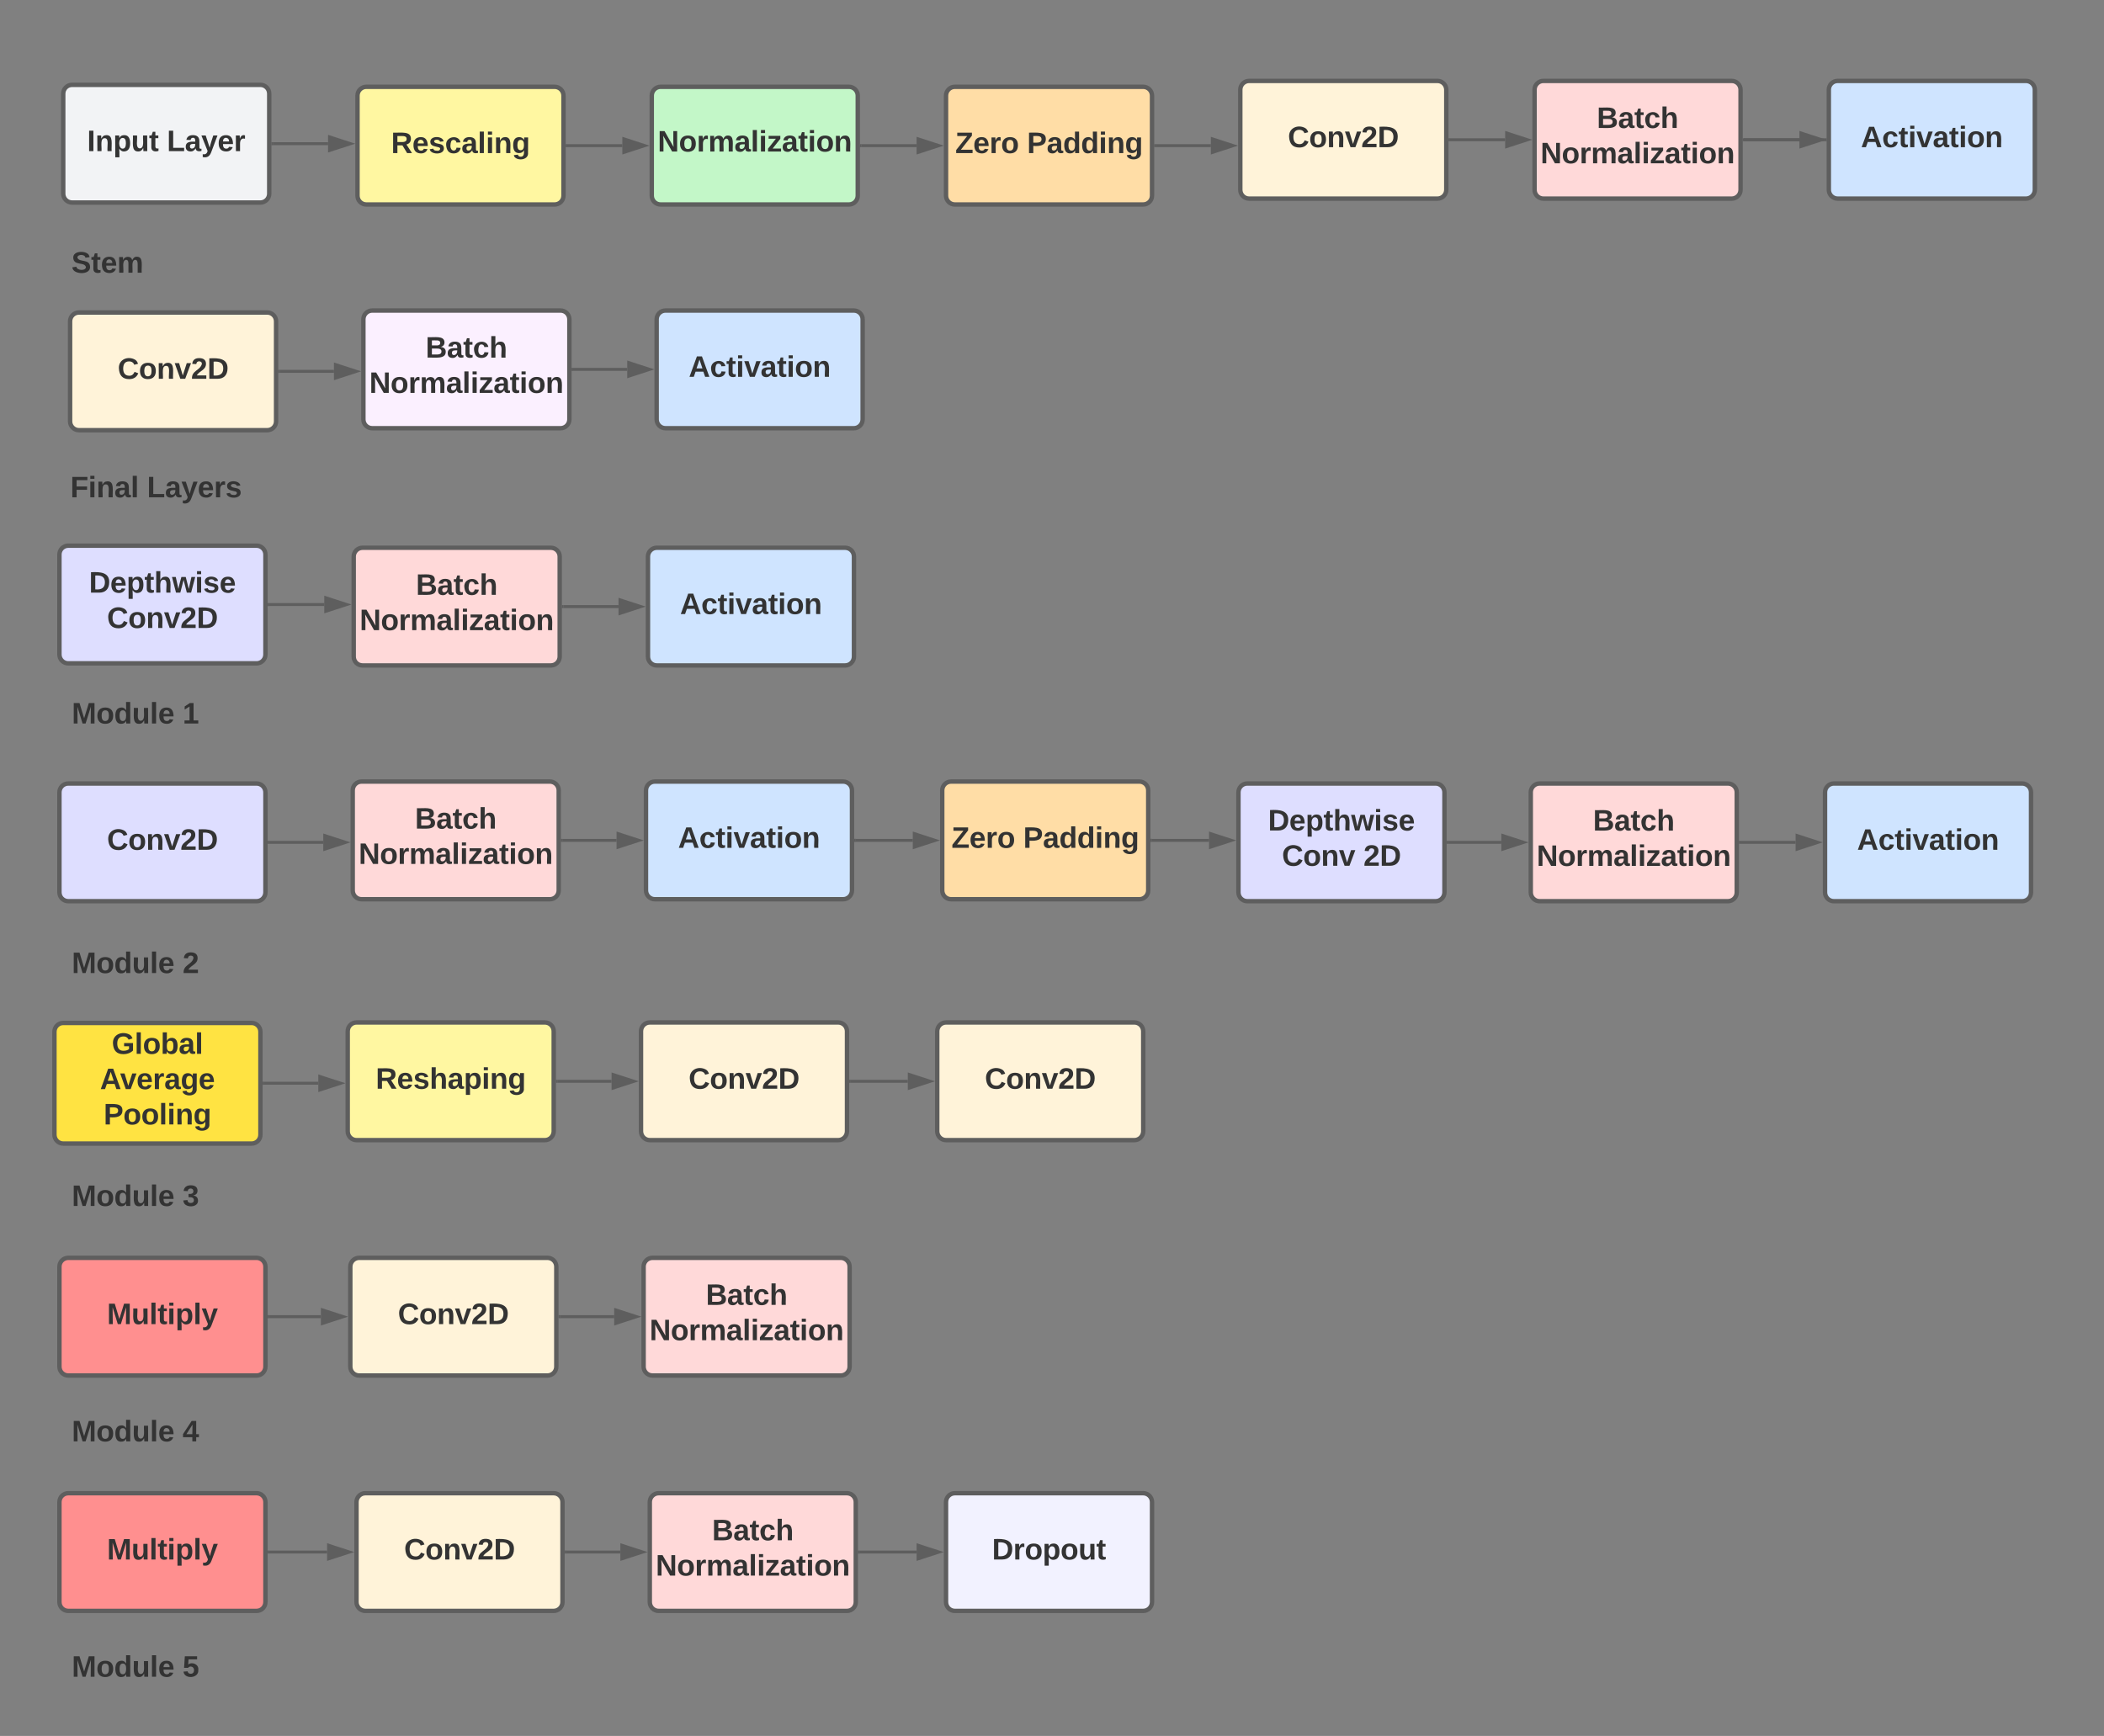 <svg xmlns="http://www.w3.org/2000/svg" xmlns:xlink="http://www.w3.org/1999/xlink" xmlns:lucid="lucid" width="1430" height="1180"><rect width="100%" height="100%" fill="#808080" stroke="none"/><g transform="translate(897 335)" lucid:page-tab-id="0_0"><path d="M-854.02-271.33c0-3.32 2.68-6 6-6h128c3.3 0 6 2.68 6 6v68c0 3.3-2.7 6-6 6h-128c-3.32 0-6-2.7-6-6z" stroke="#5e5e5e" stroke-width="3" fill="#f2f3f5"/><use xlink:href="#a" transform="matrix(1,0,0,1,-849.022,-272.333) translate(11.25 40.062)"/><use xlink:href="#b" transform="matrix(1,0,0,1,-849.022,-272.333) translate(65.472 40.062)"/><path d="M-654.02-270c0-3.3 2.68-6 6-6h128c3.3 0 6 2.7 6 6v68c0 3.3-2.7 6-6 6h-128c-3.32 0-6-2.7-6-6z" stroke="#5e5e5e" stroke-width="3" fill="#fff7a1"/><use xlink:href="#c" transform="matrix(1,0,0,1,-649.022,-271) translate(17.861 40.062)"/><path d="M-454.02-270c0-3.3 2.68-6 6-6h128c3.3 0 6 2.7 6 6v68c0 3.3-2.7 6-6 6h-128c-3.32 0-6-2.7-6-6z" stroke="#5e5e5e" stroke-width="3" fill="#c3f7c8"/><use xlink:href="#d" transform="matrix(1,0,0,1,-449.022,-271) translate(-0.972 39)"/><path d="M-254.02-270c0-3.3 2.68-6 6-6h128c3.3 0 6 2.7 6 6v68c0 3.3-2.7 6-6 6h-128c-3.32 0-6-2.7-6-6z" stroke="#5e5e5e" stroke-width="3" fill="#ffdda6"/><use xlink:href="#e" transform="matrix(1,0,0,1,-249.022,-271) translate(1.278 40.062)"/><use xlink:href="#f" transform="matrix(1,0,0,1,-249.022,-271) translate(50.056 40.062)"/><path d="M-54.02-274c0-3.3 2.68-6 6-6h128c3.3 0 6 2.7 6 6v68c0 3.3-2.7 6-6 6h-128c-3.32 0-6-2.7-6-6z" stroke="#5e5e5e" stroke-width="3" fill="#fff3d9"/><use xlink:href="#g" transform="matrix(1,0,0,1,-49.022,-275) translate(27.333 40.062)"/><path d="M145.98-274c0-3.3 2.68-6 6-6h128c3.3 0 6 2.7 6 6v68c0 3.3-2.7 6-6 6h-128c-3.32 0-6-2.7-6-6z" stroke="#5e5e5e" stroke-width="3" fill="#ffd9d9"/><use xlink:href="#h" transform="matrix(1,0,0,1,150.978,-275) translate(37.306 27)"/><use xlink:href="#i" transform="matrix(1,0,0,1,150.978,-275) translate(-0.972 51)"/><path d="M345.98-274c0-3.3 2.68-6 6-6h128c3.3 0 6 2.7 6 6v68c0 3.3-2.7 6-6 6h-128c-3.32 0-6-2.7-6-6z" stroke="#5e5e5e" stroke-width="3" fill="#cfe4ff"/><use xlink:href="#j" transform="matrix(1,0,0,1,350.978,-275) translate(16.806 40.062)"/><path d="M-711.52-237.33h37.5" stroke="#5e5e5e" stroke-width="2" fill="none"/><path d="M-711.5-236.33h-1.02v-2h1.02z" stroke="#5e5e5e" stroke-width=".05" fill="#5e5e5e"/><path d="M-658.76-237.33l-14.27 4.63v-9.27z" stroke="#5e5e5e" stroke-width="2" fill="#5e5e5e"/><path d="M-511.52-236h37.5" stroke="#5e5e5e" stroke-width="2" fill="none"/><path d="M-511.5-235h-1.02v-2h1.02z" stroke="#5e5e5e" stroke-width=".05" fill="#5e5e5e"/><path d="M-458.76-236l-14.26 4.64v-9.28z" stroke="#5e5e5e" stroke-width="2" fill="#5e5e5e"/><path d="M-311.52-236h37.5" stroke="#5e5e5e" stroke-width="2" fill="none"/><path d="M-311.5-235h-1.02v-2h1.02z" stroke="#5e5e5e" stroke-width=".05" fill="#5e5e5e"/><path d="M-258.76-236l-14.26 4.64v-9.28z" stroke="#5e5e5e" stroke-width="2" fill="#5e5e5e"/><path d="M-111.52-236h37.5" stroke="#5e5e5e" stroke-width="2" fill="none"/><path d="M-111.5-235h-1.02v-2h1.02z" stroke="#5e5e5e" stroke-width=".05" fill="#5e5e5e"/><path d="M-58.76-236l-14.26 4.64v-9.28z" stroke="#5e5e5e" stroke-width="2" fill="#5e5e5e"/><path d="M88.48-240h37.5" stroke="#5e5e5e" stroke-width="2" fill="none"/><path d="M88.5-239h-1.02v-2h1.02z" stroke="#5e5e5e" stroke-width=".05" fill="#5e5e5e"/><path d="M141.24-240l-14.26 4.64v-9.28z" stroke="#5e5e5e" stroke-width="2" fill="#5e5e5e"/><path d="M-854.02-164.63c0-3.3 2.68-6 6-6h48c3.3 0 6 2.7 6 6v9.34c0 3.32-2.7 6-6 6h-48c-3.32 0-6-2.68-6-6z" stroke="#000" stroke-opacity="0" stroke-width="3" fill="#fff" fill-opacity="0"/><use xlink:href="#k" transform="matrix(1,0,0,1,-849.022,-165.625) translate(0.583 16)"/><path d="M-860 366.33c0-3.3 2.7-6 6-6h128c3.3 0 6 2.7 6 6v70c0 3.32-2.7 6-6 6h-128c-3.3 0-6-2.68-6-6z" stroke="#5e5e5e" stroke-width="3" fill="#ffe342"/><use xlink:href="#l" transform="matrix(1,0,0,1,-855,365.333) translate(33.944 16)"/><use xlink:href="#m" transform="matrix(1,0,0,1,-855,365.333) translate(25.972 40)"/><use xlink:href="#n" transform="matrix(1,0,0,1,-855,365.333) translate(28.444 64)"/><path d="M-660.67 366c0-3.3 2.7-6 6-6h128c3.32 0 6 2.7 6 6v68c0 3.3-2.68 6-6 6h-128c-3.3 0-6-2.7-6-6z" stroke="#5e5e5e" stroke-width="3" fill="#fff7a1"/><use xlink:href="#o" transform="matrix(1,0,0,1,-655.667,365) translate(14.028 40.062)"/><path d="M-461.33 366c0-3.3 2.68-6 6-6h128c3.3 0 6 2.7 6 6v68c0 3.3-2.7 6-6 6h-128c-3.32 0-6-2.7-6-6z" stroke="#5e5e5e" stroke-width="3" fill="#fff3d9"/><use xlink:href="#g" transform="matrix(1,0,0,1,-456.333,365) translate(27.333 40.062)"/><path d="M-260 366c0-3.3 2.7-6 6-6h128c3.3 0 6 2.7 6 6v68c0 3.3-2.7 6-6 6h-128c-3.3 0-6-2.7-6-6z" stroke="#5e5e5e" stroke-width="3" fill="#fff3d9"/><use xlink:href="#g" transform="matrix(1,0,0,1,-255,365) translate(27.333 40.062)"/><path d="M-717.5 401.33h36.83" stroke="#5e5e5e" stroke-width="2" fill="none"/><path d="M-717.47 402.33h-1.03v-2h1.03z" stroke="#5e5e5e" stroke-width=".05" fill="#5e5e5e"/><path d="M-665.4 401.33l-14.27 4.64v-9.27z" stroke="#5e5e5e" stroke-width="2" fill="#5e5e5e"/><path d="M-518.17 400h36.83" stroke="#5e5e5e" stroke-width="2" fill="none"/><path d="M-518.14 401h-1.03v-2h1.03z" stroke="#5e5e5e" stroke-width=".05" fill="#5e5e5e"/><path d="M-466.07 400l-14.27 4.64v-9.28z" stroke="#5e5e5e" stroke-width="2" fill="#5e5e5e"/><path d="M-318.83 400H-280" stroke="#5e5e5e" stroke-width="2" fill="none"/><path d="M-318.8 401h-1.03v-2h1.02z" stroke="#5e5e5e" stroke-width=".05" fill="#5e5e5e"/><path d="M-264.74 400l-14.26 4.64v-9.28z" stroke="#5e5e5e" stroke-width="2" fill="#5e5e5e"/><path d="M-860 465.88c0-3.32 2.7-6 6-6h98c3.3 0 6 2.68 6 6v28.24c0 3.32-2.7 6-6 6h-98c-3.3 0-6-2.68-6-6z" stroke="#000" stroke-opacity="0" stroke-width="3" fill="#fff" fill-opacity="0"/><use xlink:href="#p" transform="matrix(1,0,0,1,-855,464.875) translate(6.778 19.875)"/><use xlink:href="#q" transform="matrix(1,0,0,1,-855,464.875) translate(82.111 19.875)"/><path d="M288.48-240h55" stroke="#5e5e5e" stroke-width="2" fill="none"/><path d="M288.5-239h-1.02v-2h1.02zM344.48-239h-1.03v-2h1.03z" stroke="#5e5e5e" stroke-width=".05" fill="#5e5e5e"/><path d="M325.98-240h-36.82" stroke="#5e5e5e" stroke-width="2" fill="none"/><path d="M341.24-240l-14.26 4.64v-9.28z" stroke="#5e5e5e" stroke-width="2" fill="#5e5e5e"/><path d="M289.18-240h-1.02" stroke="#5e5e5e" stroke-width="2" fill="none"/><path d="M-849.36-116.58c0-3.32 2.7-6 6-6h128c3.32 0 6 2.68 6 6v68c0 3.3-2.68 6-6 6h-128c-3.3 0-6-2.7-6-6z" stroke="#5e5e5e" stroke-width="3" fill="#fff3d9"/><use xlink:href="#r" transform="matrix(1,0,0,1,-844.356,-117.583) translate(27.333 40.062)"/><path d="M-650.02-117.92c0-3.3 2.68-6 6-6h128c3.3 0 6 2.7 6 6v68c0 3.32-2.7 6-6 6h-128c-3.32 0-6-2.68-6-6z" stroke="#5e5e5e" stroke-width="3" fill="#fbf0ff"/><use xlink:href="#s" transform="matrix(1,0,0,1,-645.022,-118.917) translate(37.306 27)"/><use xlink:href="#t" transform="matrix(1,0,0,1,-645.022,-118.917) translate(-0.972 51)"/><path d="M-450.7-117.92c0-3.3 2.7-6 6-6h128c3.32 0 6 2.7 6 6v68c0 3.32-2.68 6-6 6h-128c-3.3 0-6-2.68-6-6z" stroke="#5e5e5e" stroke-width="3" fill="#cfe4ff"/><use xlink:href="#u" transform="matrix(1,0,0,1,-445.689,-118.917) translate(16.806 40.062)"/><path d="M-706.86-82.58h36.84" stroke="#5e5e5e" stroke-width="2" fill="none"/><path d="M-706.83-81.58h-1.03v-2h1.03z" stroke="#5e5e5e" stroke-width=".05" fill="#5e5e5e"/><path d="M-654.76-82.58l-14.26 4.63v-9.27z" stroke="#5e5e5e" stroke-width="2" fill="#5e5e5e"/><path d="M-507.52-83.92h36.83" stroke="#5e5e5e" stroke-width="2" fill="none"/><path d="M-507.5-82.92h-1.02v-2h1.02z" stroke="#5e5e5e" stroke-width=".05" fill="#5e5e5e"/><path d="M-455.42-83.92l-14.27 4.64v-9.27z" stroke="#5e5e5e" stroke-width="2" fill="#5e5e5e"/><path d="M-865.94-13.33c0-3.32 2.7-6 6-6h137.33c3.3 0 6 2.68 6 6v20c0 3.3-2.7 6-6 6h-137.34c-3.3 0-6-2.7-6-6z" stroke="#000" stroke-opacity="0" stroke-width="3" fill="#fff" fill-opacity="0"/><use xlink:href="#v" transform="matrix(1,0,0,1,-860.939,-14.333) translate(11.75 17.375)"/><use xlink:href="#w" transform="matrix(1,0,0,1,-860.939,-14.333) translate(63.861 17.375)"/><path d="M-856.6 41.92c0-3.32 2.68-6 6-6h128c3.3 0 6 2.68 6 6v68c0 3.3-2.7 6-6 6h-128c-3.32 0-6-2.7-6-6z" stroke="#5e5e5e" stroke-width="3" fill="#dedeff"/><use xlink:href="#x" transform="matrix(1,0,0,1,-851.606,40.917) translate(15.111 26.938)"/><use xlink:href="#y" transform="matrix(1,0,0,1,-851.606,40.917) translate(27.333 50.938)"/><path d="M-656.6 43.33c0-3.3 2.68-6 6-6h128c3.3 0 6 2.7 6 6v68c0 3.32-2.7 6-6 6h-128c-3.32 0-6-2.68-6-6z" stroke="#5e5e5e" stroke-width="3" fill="#ffd9d9"/><use xlink:href="#s" transform="matrix(1,0,0,1,-651.606,42.334) translate(37.306 27)"/><use xlink:href="#t" transform="matrix(1,0,0,1,-651.606,42.334) translate(-0.972 51)"/><path d="M-456.6 43.33c0-3.3 2.68-6 6-6h128c3.3 0 6 2.7 6 6v68c0 3.32-2.7 6-6 6h-128c-3.32 0-6-2.68-6-6z" stroke="#5e5e5e" stroke-width="3" fill="#cfe4ff"/><use xlink:href="#u" transform="matrix(1,0,0,1,-451.606,42.334) translate(16.806 40.062)"/><path d="M-860 137.92c0-3.32 2.7-6 6-6h98c3.3 0 6 2.68 6 6v28.25c0 3.3-2.7 6-6 6h-98c-3.3 0-6-2.7-6-6z" stroke="#000" stroke-opacity="0" stroke-width="3" fill="#fff" fill-opacity="0"/><use xlink:href="#z" transform="matrix(1,0,0,1,-855,136.917) translate(6.778 19.875)"/><use xlink:href="#A" transform="matrix(1,0,0,1,-855,136.917) translate(82.111 19.875)"/><path d="M-514.1 77.33h37.5" stroke="#5e5e5e" stroke-width="2" fill="none"/><path d="M-514.08 78.33h-1.03v-2h1.02z" stroke="#5e5e5e" stroke-width=".05" fill="#5e5e5e"/><path d="M-461.34 77.33l-14.27 4.64V72.7z" stroke="#5e5e5e" stroke-width="2" fill="#5e5e5e"/><path d="M-714.1 75.92h37.5" stroke="#5e5e5e" stroke-width="2" fill="none"/><path d="M-714.08 76.92h-1.03v-2h1.02z" stroke="#5e5e5e" stroke-width=".05" fill="#5e5e5e"/><path d="M-661.34 75.92l-14.27 4.63v-9.27z" stroke="#5e5e5e" stroke-width="2" fill="#5e5e5e"/><path d="M-658.9 526c0-3.3 2.7-6 6-6h128c3.32 0 6 2.7 6 6v68c0 3.3-2.68 6-6 6h-128c-3.3 0-6-2.7-6-6z" stroke="#5e5e5e" stroke-width="3" fill="#fff3d9"/><use xlink:href="#r" transform="matrix(1,0,0,1,-653.894,525) translate(27.333 40.062)"/><path d="M-459.56 526c0-3.3 2.7-6 6-6h128c3.3 0 6 2.7 6 6v68c0 3.3-2.7 6-6 6h-128c-3.3 0-6-2.7-6-6z" stroke="#5e5e5e" stroke-width="3" fill="#ffd9d9"/><use xlink:href="#s" transform="matrix(1,0,0,1,-454.561,525) translate(37.306 27)"/><use xlink:href="#t" transform="matrix(1,0,0,1,-454.561,525) translate(-0.972 51)"/><path d="M-860 625.88c0-3.32 2.7-6 6-6h98c3.3 0 6 2.68 6 6v28.24c0 3.32-2.7 6-6 6h-98c-3.3 0-6-2.68-6-6z" stroke="#000" stroke-opacity="0" stroke-width="3" fill="#fff" fill-opacity="0"/><use xlink:href="#z" transform="matrix(1,0,0,1,-855,624.875) translate(6.778 19.875)"/><use xlink:href="#B" transform="matrix(1,0,0,1,-855,624.875) translate(82.111 19.875)"/><path d="M-516.4 560h36.84" stroke="#5e5e5e" stroke-width="2" fill="none"/><path d="M-516.37 561h-1.02v-2h1.03z" stroke="#5e5e5e" stroke-width=".05" fill="#5e5e5e"/><path d="M-464.3 560l-14.26 4.64v-9.28z" stroke="#5e5e5e" stroke-width="2" fill="#5e5e5e"/><path d="M-856.6 526c0-3.3 2.68-6 6-6h128c3.3 0 6 2.7 6 6v68c0 3.3-2.7 6-6 6h-128c-3.32 0-6-2.7-6-6z" stroke="#5e5e5e" stroke-width="3" fill="#ff8f8f"/><use xlink:href="#C" transform="matrix(1,0,0,1,-851.606,525) translate(27.333 40.062)"/><path d="M-714.1 560h35.2" stroke="#5e5e5e" stroke-width="2" fill="none"/><path d="M-714.08 561h-1.03v-2h1.02z" stroke="#5e5e5e" stroke-width=".05" fill="#5e5e5e"/><path d="M-663.63 560l-14.27 4.64v-9.28z" stroke="#5e5e5e" stroke-width="2" fill="#5e5e5e"/><path d="M-654.7 686c0-3.3 2.7-6 6-6h128c3.32 0 6 2.7 6 6v68c0 3.3-2.68 6-6 6h-128c-3.3 0-6-2.7-6-6z" stroke="#5e5e5e" stroke-width="3" fill="#fff3d9"/><use xlink:href="#r" transform="matrix(1,0,0,1,-649.689,685) translate(27.333 40.062)"/><path d="M-455.36 686c0-3.3 2.7-6 6-6h128c3.32 0 6 2.7 6 6v68c0 3.3-2.68 6-6 6h-128c-3.3 0-6-2.7-6-6z" stroke="#5e5e5e" stroke-width="3" fill="#ffd9d9"/><use xlink:href="#s" transform="matrix(1,0,0,1,-450.356,685) translate(37.306 27)"/><use xlink:href="#t" transform="matrix(1,0,0,1,-450.356,685) translate(-0.972 51)"/><path d="M-254.02 686c0-3.3 2.68-6 6-6h128c3.3 0 6 2.7 6 6v68c0 3.3-2.7 6-6 6h-128c-3.32 0-6-2.7-6-6z" stroke="#5e5e5e" stroke-width="3" fill="#f2f2ff"/><use xlink:href="#D" transform="matrix(1,0,0,1,-249.022,685) translate(26.278 40.062)"/><path d="M-860 785.88c0-3.32 2.7-6 6-6h98c3.3 0 6 2.68 6 6v28.24c0 3.32-2.7 6-6 6h-98c-3.3 0-6-2.68-6-6z" stroke="#000" stroke-opacity="0" stroke-width="3" fill="#fff" fill-opacity="0"/><use xlink:href="#z" transform="matrix(1,0,0,1,-855,784.875) translate(6.778 19.875)"/><use xlink:href="#E" transform="matrix(1,0,0,1,-855,784.875) translate(82.111 19.875)"/><path d="M-312.86 720h38.84" stroke="#5e5e5e" stroke-width="2" fill="none"/><path d="M-312.83 721h-1.03v-2h1.03z" stroke="#5e5e5e" stroke-width=".05" fill="#5e5e5e"/><path d="M-258.76 720l-14.26 4.64v-9.28z" stroke="#5e5e5e" stroke-width="2" fill="#5e5e5e"/><path d="M-512.2 720h36.84" stroke="#5e5e5e" stroke-width="2" fill="none"/><path d="M-512.16 721h-1.03v-2h1.04z" stroke="#5e5e5e" stroke-width=".05" fill="#5e5e5e"/><path d="M-460.1 720l-14.26 4.64v-9.28z" stroke="#5e5e5e" stroke-width="2" fill="#5e5e5e"/><path d="M-714.1 720h39.4" stroke="#5e5e5e" stroke-width="2" fill="none"/><path d="M-714.08 721h-1.03v-2h1.02z" stroke="#5e5e5e" stroke-width=".05" fill="#5e5e5e"/><path d="M-659.42 720l-14.27 4.64v-9.28z" stroke="#5e5e5e" stroke-width="2" fill="#5e5e5e"/><path d="M-856.6 686c0-3.3 2.68-6 6-6h128c3.3 0 6 2.7 6 6v68c0 3.3-2.7 6-6 6h-128c-3.32 0-6-2.7-6-6z" stroke="#5e5e5e" stroke-width="3" fill="#ff8f8f"/><use xlink:href="#C" transform="matrix(1,0,0,1,-851.606,685) translate(27.333 40.062)"/><path d="M-856.6 203.58c0-3.3 2.68-6 6-6h128c3.3 0 6 2.7 6 6v68c0 3.32-2.7 6-6 6h-128c-3.32 0-6-2.68-6-6z" stroke="#5e5e5e" stroke-width="3" fill="#dedeff"/><use xlink:href="#r" transform="matrix(1,0,0,1,-851.606,202.583) translate(27.333 40.062)"/><path d="M-657.27 202.25c0-3.3 2.68-6 6-6h128c3.3 0 6 2.7 6 6v68c0 3.3-2.7 6-6 6h-128c-3.32 0-6-2.7-6-6z" stroke="#5e5e5e" stroke-width="3" fill="#ffd9d9"/><use xlink:href="#s" transform="matrix(1,0,0,1,-652.272,201.249) translate(37.306 27)"/><use xlink:href="#t" transform="matrix(1,0,0,1,-652.272,201.249) translate(-0.972 51)"/><path d="M-457.94 202.25c0-3.3 2.7-6 6-6h128c3.3 0 6 2.7 6 6v68c0 3.3-2.7 6-6 6h-128c-3.3 0-6-2.7-6-6z" stroke="#5e5e5e" stroke-width="3" fill="#cfe4ff"/><use xlink:href="#u" transform="matrix(1,0,0,1,-452.939,201.249) translate(16.806 40.062)"/><path d="M-256.6 202.25c0-3.3 2.68-6 6-6h128c3.3 0 6 2.7 6 6v68c0 3.3-2.7 6-6 6h-128c-3.32 0-6-2.7-6-6z" stroke="#5e5e5e" stroke-width="3" fill="#ffdda6"/><use xlink:href="#F" transform="matrix(1,0,0,1,-251.606,201.249) translate(1.278 40.062)"/><use xlink:href="#G" transform="matrix(1,0,0,1,-251.606,201.249) translate(50.056 40.062)"/><path d="M-714.1 237.58h36.82" stroke="#5e5e5e" stroke-width="2" fill="none"/><path d="M-714.08 238.58h-1.03v-2h1.02z" stroke="#5e5e5e" stroke-width=".05" fill="#5e5e5e"/><path d="M-662 237.58l-14.28 4.64v-9.27z" stroke="#5e5e5e" stroke-width="2" fill="#5e5e5e"/><path d="M-514.77 236.25h36.83" stroke="#5e5e5e" stroke-width="2" fill="none"/><path d="M-514.75 237.25h-1.02v-2h1.02z" stroke="#5e5e5e" stroke-width=".05" fill="#5e5e5e"/><path d="M-462.67 236.25l-14.27 4.63v-9.27z" stroke="#5e5e5e" stroke-width="2" fill="#5e5e5e"/><path d="M-315.44 236.25h38.83" stroke="#5e5e5e" stroke-width="2" fill="none"/><path d="M-315.4 237.25h-1.04v-2h1.03z" stroke="#5e5e5e" stroke-width=".05" fill="#5e5e5e"/><path d="M-261.34 236.25l-14.27 4.63v-9.27z" stroke="#5e5e5e" stroke-width="2" fill="#5e5e5e"/><path d="M-55.27 203.58c0-3.3 2.68-6 6-6h128c3.3 0 6 2.7 6 6v68c0 3.32-2.7 6-6 6h-128c-3.32 0-6-2.68-6-6z" stroke="#5e5e5e" stroke-width="3" fill="#dedeff"/><g><use xlink:href="#x" transform="matrix(1,0,0,1,-50.272,202.583) translate(15.111 26.938)"/><use xlink:href="#H" transform="matrix(1,0,0,1,-50.272,202.583) translate(24.556 50.938)"/><use xlink:href="#I" transform="matrix(1,0,0,1,-50.272,202.583) translate(79.944 50.938)"/></g><path d="M143.4 203.58c0-3.3 2.68-6 6-6h128c3.3 0 6 2.7 6 6v68c0 3.32-2.7 6-6 6h-128c-3.32 0-6-2.68-6-6z" stroke="#5e5e5e" stroke-width="3" fill="#ffd9d9"/><g><use xlink:href="#s" transform="matrix(1,0,0,1,148.394,202.583) translate(37.306 27)"/><use xlink:href="#t" transform="matrix(1,0,0,1,148.394,202.583) translate(-0.972 51)"/></g><path d="M343.4 203.58c0-3.3 2.68-6 6-6h128c3.3 0 6 2.7 6 6v68c0 3.32-2.7 6-6 6h-128c-3.32 0-6-2.68-6-6z" stroke="#5e5e5e" stroke-width="3" fill="#cfe4ff"/><g><use xlink:href="#u" transform="matrix(1,0,0,1,348.394,202.583) translate(16.806 40.062)"/></g><path d="M285.9 237.58h37.5" stroke="#5e5e5e" stroke-width="2" fill="none"/><path d="M285.92 238.58h-1.03v-2h1.02z" stroke="#5e5e5e" stroke-width=".05" fill="#5e5e5e"/><path d="M338.66 237.58l-14.27 4.64v-9.27z" stroke="#5e5e5e" stroke-width="2" fill="#5e5e5e"/><path d="M87.23 237.58h36.16" stroke="#5e5e5e" stroke-width="2" fill="none"/><path d="M87.25 238.58h-1.02v-2h1.02z" stroke="#5e5e5e" stroke-width=".05" fill="#5e5e5e"/><path d="M138.66 237.58l-14.27 4.64v-9.27z" stroke="#5e5e5e" stroke-width="2" fill="#5e5e5e"/><path d="M-114.1 236.25h38.82" stroke="#5e5e5e" stroke-width="2" fill="none"/><path d="M-114.08 237.25h-1.03v-2h1.02z" stroke="#5e5e5e" stroke-width=".05" fill="#5e5e5e"/><path d="M-60 236.25l-14.28 4.63v-9.27z" stroke="#5e5e5e" stroke-width="2" fill="#5e5e5e"/><path d="M-860 307.54c0-3.3 2.7-6 6-6h98c3.3 0 6 2.7 6 6v28.25c0 3.3-2.7 6-6 6h-98c-3.3 0-6-2.7-6-6z" stroke="#000" stroke-opacity="0" stroke-width="3" fill="#fff" fill-opacity="0"/><g><use xlink:href="#z" transform="matrix(1,0,0,1,-855,306.541) translate(6.778 19.875)"/><use xlink:href="#J" transform="matrix(1,0,0,1,-855,306.541) translate(82.111 19.875)"/></g><defs><path fill="#333" d="M24 0v-248h52V0H24" id="K"/><path fill="#333" d="M135-194c87-1 58 113 63 194h-50c-7-57 23-157-34-157-59 0-34 97-39 157H25l-1-190h47c2 12-1 28 3 38 12-26 28-41 61-42" id="L"/><path fill="#333" d="M135-194c53 0 70 44 70 98 0 56-19 98-73 100-31 1-45-17-59-34 3 33 2 69 2 105H25l-1-265h48c2 10 0 23 3 31 11-24 29-35 60-35zM114-30c33 0 39-31 40-66 0-38-9-64-40-64-56 0-55 130 0 130" id="M"/><path fill="#333" d="M85 4C-2 5 27-109 22-190h50c7 57-23 150 33 157 60-5 35-97 40-157h50l1 190h-47c-2-12 1-28-3-38-12 25-28 42-61 42" id="N"/><path fill="#333" d="M115-3C79 11 28 4 28-45v-112H4v-33h27l15-45h31v45h36v33H77v99c-1 23 16 31 38 25v30" id="O"/><g id="a"><use transform="matrix(0.056,0,0,0.056,0,0)" xlink:href="#K"/><use transform="matrix(0.056,0,0,0.056,5.556,0)" xlink:href="#L"/><use transform="matrix(0.056,0,0,0.056,17.722,0)" xlink:href="#M"/><use transform="matrix(0.056,0,0,0.056,29.889,0)" xlink:href="#N"/><use transform="matrix(0.056,0,0,0.056,42.056,0)" xlink:href="#O"/></g><path fill="#333" d="M24 0v-248h52v208h133V0H24" id="P"/><path fill="#333" d="M133-34C117-15 103 5 69 4 32 3 11-16 11-54c-1-60 55-63 116-61 1-26-3-47-28-47-18 1-26 9-28 27l-52-2c7-38 36-58 82-57s74 22 75 68l1 82c-1 14 12 18 25 15v27c-30 8-71 5-69-32zm-48 3c29 0 43-24 42-57-32 0-66-3-65 30 0 17 8 27 23 27" id="Q"/><path fill="#333" d="M123 10C108 53 80 86 19 72V37c35 8 53-11 59-39L3-190h52l48 148c12-52 28-100 44-148h51" id="R"/><path fill="#333" d="M185-48c-13 30-37 53-82 52C43 2 14-33 14-96s30-98 90-98c62 0 83 45 84 108H66c0 31 8 55 39 56 18 0 30-7 34-22zm-45-69c5-46-57-63-70-21-2 6-4 13-4 21h74" id="S"/><path fill="#333" d="M135-150c-39-12-60 13-60 57V0H25l-1-190h47c2 13-1 29 3 40 6-28 27-53 61-41v41" id="T"/><g id="b"><use transform="matrix(0.056,0,0,0.056,0,0)" xlink:href="#P"/><use transform="matrix(0.056,0,0,0.056,12.167,0)" xlink:href="#Q"/><use transform="matrix(0.056,0,0,0.056,23.278,0)" xlink:href="#R"/><use transform="matrix(0.056,0,0,0.056,34.389,0)" xlink:href="#S"/><use transform="matrix(0.056,0,0,0.056,45.5,0)" xlink:href="#T"/></g><path fill="#333" d="M240-174c0 40-23 61-54 70L253 0h-59l-57-94H76V0H24v-248c93 4 217-23 216 74zM76-134c48-2 112 12 112-38 0-48-66-32-112-35v73" id="U"/><path fill="#333" d="M137-138c1-29-70-34-71-4 15 46 118 7 119 86 1 83-164 76-172 9l43-7c4 19 20 25 44 25 33 8 57-30 24-41C81-84 22-81 20-136c-2-80 154-74 161-7" id="V"/><path fill="#333" d="M190-63c-7 42-38 67-86 67-59 0-84-38-90-98-12-110 154-137 174-36l-49 2c-2-19-15-32-35-32-30 0-35 28-38 64-6 74 65 87 74 30" id="W"/><path fill="#333" d="M25 0v-261h50V0H25" id="X"/><path fill="#333" d="M25-224v-37h50v37H25zM25 0v-190h50V0H25" id="Y"/><path fill="#333" d="M195-6C206 82 75 100 31 46c-4-6-6-13-8-21l49-6c3 16 16 24 34 25 40 0 42-37 40-79-11 22-30 35-61 35-53 0-70-43-70-97 0-56 18-96 73-97 30 0 46 14 59 34l2-30h47zm-90-29c32 0 41-27 41-63 0-35-9-62-40-62-32 0-39 29-40 63 0 36 9 62 39 62" id="Z"/><g id="c"><use transform="matrix(0.056,0,0,0.056,0,0)" xlink:href="#U"/><use transform="matrix(0.056,0,0,0.056,14.389,0)" xlink:href="#S"/><use transform="matrix(0.056,0,0,0.056,25.5,0)" xlink:href="#V"/><use transform="matrix(0.056,0,0,0.056,36.611,0)" xlink:href="#W"/><use transform="matrix(0.056,0,0,0.056,47.722,0)" xlink:href="#Q"/><use transform="matrix(0.056,0,0,0.056,58.833,0)" xlink:href="#X"/><use transform="matrix(0.056,0,0,0.056,64.389,0)" xlink:href="#Y"/><use transform="matrix(0.056,0,0,0.056,69.944,0)" xlink:href="#L"/><use transform="matrix(0.056,0,0,0.056,82.111,0)" xlink:href="#Z"/></g><path fill="#333" d="M175 0L67-191c6 58 2 128 3 191H24v-248h59L193-55c-6-58-2-129-3-193h46V0h-61" id="aa"/><path fill="#333" d="M110-194c64 0 96 36 96 99 0 64-35 99-97 99-61 0-95-36-95-99 0-62 34-99 96-99zm-1 164c35 0 45-28 45-65 0-40-10-65-43-65-34 0-45 26-45 65 0 36 10 65 43 65" id="ab"/><path fill="#333" d="M220-157c-53 9-28 100-34 157h-49v-107c1-27-5-49-29-50C55-147 81-57 75 0H25l-1-190h47c2 12-1 28 3 38 10-53 101-56 108 0 13-22 24-43 59-42 82 1 51 116 57 194h-49v-107c-1-25-5-48-29-50" id="ac"/><path fill="#333" d="M12 0v-35l95-120H19v-35h142v35L67-36h103V0H12" id="ad"/><g id="d"><use transform="matrix(0.056,0,0,0.056,0,0)" xlink:href="#aa"/><use transform="matrix(0.056,0,0,0.056,14.389,0)" xlink:href="#ab"/><use transform="matrix(0.056,0,0,0.056,26.556,0)" xlink:href="#T"/><use transform="matrix(0.056,0,0,0.056,34.333,0)" xlink:href="#ac"/><use transform="matrix(0.056,0,0,0.056,52.111,0)" xlink:href="#Q"/><use transform="matrix(0.056,0,0,0.056,63.222,0)" xlink:href="#X"/><use transform="matrix(0.056,0,0,0.056,68.778,0)" xlink:href="#Y"/><use transform="matrix(0.056,0,0,0.056,74.333,0)" xlink:href="#ad"/><use transform="matrix(0.056,0,0,0.056,84.333,0)" xlink:href="#Q"/><use transform="matrix(0.056,0,0,0.056,95.444,0)" xlink:href="#O"/><use transform="matrix(0.056,0,0,0.056,102.056,0)" xlink:href="#Y"/><use transform="matrix(0.056,0,0,0.056,107.611,0)" xlink:href="#ab"/><use transform="matrix(0.056,0,0,0.056,119.778,0)" xlink:href="#L"/></g><path fill="#333" d="M210 0H11v-37l134-170H24v-41h178v36L68-41h142V0" id="ae"/><g id="e"><use transform="matrix(0.056,0,0,0.056,0,0)" xlink:href="#ae"/><use transform="matrix(0.056,0,0,0.056,12.167,0)" xlink:href="#S"/><use transform="matrix(0.056,0,0,0.056,23.278,0)" xlink:href="#T"/><use transform="matrix(0.056,0,0,0.056,31.056,0)" xlink:href="#ab"/></g><path fill="#333" d="M24-248c93 1 206-16 204 79-1 75-69 88-152 82V0H24v-248zm52 121c47 0 100 7 100-41 0-47-54-39-100-39v80" id="af"/><path fill="#333" d="M88-194c31-1 46 15 58 34l-1-101h50l1 261h-48c-2-10 0-23-3-31C134-8 116 4 84 4 32 4 16-41 15-95c0-56 19-97 73-99zm17 164c33 0 40-30 41-66 1-37-9-64-41-64s-38 30-39 65c0 43 13 65 39 65" id="ag"/><g id="f"><use transform="matrix(0.056,0,0,0.056,0,0)" xlink:href="#af"/><use transform="matrix(0.056,0,0,0.056,13.333,0)" xlink:href="#Q"/><use transform="matrix(0.056,0,0,0.056,24.444,0)" xlink:href="#ag"/><use transform="matrix(0.056,0,0,0.056,36.611,0)" xlink:href="#ag"/><use transform="matrix(0.056,0,0,0.056,48.778,0)" xlink:href="#Y"/><use transform="matrix(0.056,0,0,0.056,54.333,0)" xlink:href="#L"/><use transform="matrix(0.056,0,0,0.056,66.5,0)" xlink:href="#Z"/></g><path fill="#333" d="M67-125c0 53 21 87 73 88 37 1 54-22 65-47l45 17C233-25 199 4 140 4 58 4 20-42 15-125 8-235 124-281 211-232c18 10 29 29 36 50l-46 12c-8-25-30-41-62-41-52 0-71 34-72 86" id="ah"/><path fill="#333" d="M128 0H69L1-190h53L99-40l48-150h52" id="ai"/><path fill="#333" d="M182-182c0 78-84 86-111 141h115V0H12c-6-101 99-100 120-180 1-22-12-31-33-32-23 0-32 14-35 34l-49-3c5-45 32-70 84-70 51 0 83 22 83 69" id="aj"/><path fill="#333" d="M24-248c120-7 223 5 221 122C244-46 201 0 124 0H24v-248zM76-40c74 7 117-18 117-86 0-67-45-88-117-82v168" id="ak"/><g id="g"><use transform="matrix(0.056,0,0,0.056,0,0)" xlink:href="#ah"/><use transform="matrix(0.056,0,0,0.056,14.389,0)" xlink:href="#ab"/><use transform="matrix(0.056,0,0,0.056,26.556,0)" xlink:href="#L"/><use transform="matrix(0.056,0,0,0.056,38.722,0)" xlink:href="#ai"/><use transform="matrix(0.056,0,0,0.056,49.833,0)" xlink:href="#aj"/><use transform="matrix(0.056,0,0,0.056,60.944,0)" xlink:href="#ak"/></g><path fill="#333" d="M182-130c37 4 62 22 62 59C244 23 116-4 24 0v-248c84 5 203-23 205 63 0 31-19 50-47 55zM76-148c40-3 101 13 101-30 0-44-60-28-101-31v61zm0 110c48-3 116 14 116-37 0-48-69-32-116-35v72" id="al"/><path fill="#333" d="M114-157C55-157 80-60 75 0H25v-261h50l-1 109c12-26 28-41 61-42 86-1 58 113 63 194h-50c-7-57 23-157-34-157" id="am"/><g id="h"><use transform="matrix(0.056,0,0,0.056,0,0)" xlink:href="#al"/><use transform="matrix(0.056,0,0,0.056,14.389,0)" xlink:href="#Q"/><use transform="matrix(0.056,0,0,0.056,25.5,0)" xlink:href="#O"/><use transform="matrix(0.056,0,0,0.056,32.111,0)" xlink:href="#W"/><use transform="matrix(0.056,0,0,0.056,43.222,0)" xlink:href="#am"/></g><g id="i"><use transform="matrix(0.056,0,0,0.056,0,0)" xlink:href="#aa"/><use transform="matrix(0.056,0,0,0.056,14.389,0)" xlink:href="#ab"/><use transform="matrix(0.056,0,0,0.056,26.556,0)" xlink:href="#T"/><use transform="matrix(0.056,0,0,0.056,34.333,0)" xlink:href="#ac"/><use transform="matrix(0.056,0,0,0.056,52.111,0)" xlink:href="#Q"/><use transform="matrix(0.056,0,0,0.056,63.222,0)" xlink:href="#X"/><use transform="matrix(0.056,0,0,0.056,68.778,0)" xlink:href="#Y"/><use transform="matrix(0.056,0,0,0.056,74.333,0)" xlink:href="#ad"/><use transform="matrix(0.056,0,0,0.056,84.333,0)" xlink:href="#Q"/><use transform="matrix(0.056,0,0,0.056,95.444,0)" xlink:href="#O"/><use transform="matrix(0.056,0,0,0.056,102.056,0)" xlink:href="#Y"/><use transform="matrix(0.056,0,0,0.056,107.611,0)" xlink:href="#ab"/><use transform="matrix(0.056,0,0,0.056,119.778,0)" xlink:href="#L"/></g><path fill="#333" d="M199 0l-22-63H83L61 0H9l90-248h61L250 0h-51zm-33-102l-36-108c-10 38-24 72-36 108h72" id="an"/><g id="j"><use transform="matrix(0.056,0,0,0.056,0,0)" xlink:href="#an"/><use transform="matrix(0.056,0,0,0.056,14.389,0)" xlink:href="#W"/><use transform="matrix(0.056,0,0,0.056,25.5,0)" xlink:href="#O"/><use transform="matrix(0.056,0,0,0.056,32.111,0)" xlink:href="#Y"/><use transform="matrix(0.056,0,0,0.056,37.667,0)" xlink:href="#ai"/><use transform="matrix(0.056,0,0,0.056,48.778,0)" xlink:href="#Q"/><use transform="matrix(0.056,0,0,0.056,59.889,0)" xlink:href="#O"/><use transform="matrix(0.056,0,0,0.056,66.5,0)" xlink:href="#Y"/><use transform="matrix(0.056,0,0,0.056,72.056,0)" xlink:href="#ab"/><use transform="matrix(0.056,0,0,0.056,84.222,0)" xlink:href="#L"/></g><path fill="#333" d="M169-182c-1-43-94-46-97-3 18 66 151 10 154 114 3 95-165 93-204 36-6-8-10-19-12-30l50-8c3 46 112 56 116 5-17-69-150-10-154-114-4-87 153-88 188-35 5 8 8 18 10 28" id="ao"/><g id="k"><use transform="matrix(0.056,0,0,0.056,0,0)" xlink:href="#ao"/><use transform="matrix(0.056,0,0,0.056,13.333,0)" xlink:href="#O"/><use transform="matrix(0.056,0,0,0.056,19.944,0)" xlink:href="#S"/><use transform="matrix(0.056,0,0,0.056,31.056,0)" xlink:href="#ac"/></g><path fill="#333" d="M67-125c0 54 23 88 75 88 28 0 53-7 68-21v-34h-60v-39h108v91C232-14 192 4 140 4 58 4 20-42 15-125 8-236 126-280 215-234c19 10 29 26 37 47l-47 15c-11-23-29-39-63-39-53 1-75 33-75 86" id="ap"/><path fill="#333" d="M135-194c52 0 70 43 70 98 0 56-19 99-73 100-30 1-46-15-58-35L72 0H24l1-261h50v104c11-23 29-37 60-37zM114-30c31 0 40-27 40-66 0-37-7-63-39-63s-41 28-41 65c0 36 8 64 40 64" id="aq"/><g id="l"><use transform="matrix(0.056,0,0,0.056,0,0)" xlink:href="#ap"/><use transform="matrix(0.056,0,0,0.056,15.556,0)" xlink:href="#X"/><use transform="matrix(0.056,0,0,0.056,21.111,0)" xlink:href="#ab"/><use transform="matrix(0.056,0,0,0.056,33.278,0)" xlink:href="#aq"/><use transform="matrix(0.056,0,0,0.056,45.444,0)" xlink:href="#Q"/><use transform="matrix(0.056,0,0,0.056,56.556,0)" xlink:href="#X"/></g><g id="m"><use transform="matrix(0.056,0,0,0.056,0,0)" xlink:href="#an"/><use transform="matrix(0.056,0,0,0.056,13.667,0)" xlink:href="#ai"/><use transform="matrix(0.056,0,0,0.056,24.778,0)" xlink:href="#S"/><use transform="matrix(0.056,0,0,0.056,35.889,0)" xlink:href="#T"/><use transform="matrix(0.056,0,0,0.056,43.667,0)" xlink:href="#Q"/><use transform="matrix(0.056,0,0,0.056,54.778,0)" xlink:href="#Z"/><use transform="matrix(0.056,0,0,0.056,66.944,0)" xlink:href="#S"/></g><g id="n"><use transform="matrix(0.056,0,0,0.056,0,0)" xlink:href="#af"/><use transform="matrix(0.056,0,0,0.056,13.333,0)" xlink:href="#ab"/><use transform="matrix(0.056,0,0,0.056,25.5,0)" xlink:href="#ab"/><use transform="matrix(0.056,0,0,0.056,37.667,0)" xlink:href="#X"/><use transform="matrix(0.056,0,0,0.056,43.222,0)" xlink:href="#Y"/><use transform="matrix(0.056,0,0,0.056,48.778,0)" xlink:href="#L"/><use transform="matrix(0.056,0,0,0.056,60.944,0)" xlink:href="#Z"/></g><g id="o"><use transform="matrix(0.056,0,0,0.056,0,0)" xlink:href="#U"/><use transform="matrix(0.056,0,0,0.056,14.389,0)" xlink:href="#S"/><use transform="matrix(0.056,0,0,0.056,25.5,0)" xlink:href="#V"/><use transform="matrix(0.056,0,0,0.056,36.611,0)" xlink:href="#am"/><use transform="matrix(0.056,0,0,0.056,48.778,0)" xlink:href="#Q"/><use transform="matrix(0.056,0,0,0.056,59.889,0)" xlink:href="#M"/><use transform="matrix(0.056,0,0,0.056,72.056,0)" xlink:href="#Y"/><use transform="matrix(0.056,0,0,0.056,77.611,0)" xlink:href="#L"/><use transform="matrix(0.056,0,0,0.056,89.778,0)" xlink:href="#Z"/></g><path fill="#333" d="M230 0l2-204L168 0h-37L68-204 70 0H24v-248h70l56 185 57-185h69V0h-46" id="ar"/><g id="p"><use transform="matrix(0.056,0,0,0.056,0,0)" xlink:href="#ar"/><use transform="matrix(0.056,0,0,0.056,16.611,0)" xlink:href="#ab"/><use transform="matrix(0.056,0,0,0.056,28.778,0)" xlink:href="#ag"/><use transform="matrix(0.056,0,0,0.056,40.944,0)" xlink:href="#N"/><use transform="matrix(0.056,0,0,0.056,53.111,0)" xlink:href="#X"/><use transform="matrix(0.056,0,0,0.056,58.667,0)" xlink:href="#S"/></g><path fill="#333" d="M128-127c34 4 56 21 59 58 7 91-148 94-172 28-4-9-6-17-7-26l51-5c1 24 16 35 40 36 23 0 39-12 38-36-1-31-31-36-65-34v-40c32 2 59-3 59-33 0-20-13-33-34-33s-33 13-35 32l-50-3c6-44 37-68 86-68 50 0 83 20 83 66 0 35-22 52-53 58" id="as"/><use transform="matrix(0.056,0,0,0.056,0,0)" xlink:href="#as" id="q"/><g id="r"><use transform="matrix(0.056,0,0,0.056,0,0)" xlink:href="#ah"/><use transform="matrix(0.056,0,0,0.056,14.389,0)" xlink:href="#ab"/><use transform="matrix(0.056,0,0,0.056,26.556,0)" xlink:href="#L"/><use transform="matrix(0.056,0,0,0.056,38.722,0)" xlink:href="#ai"/><use transform="matrix(0.056,0,0,0.056,49.833,0)" xlink:href="#aj"/><use transform="matrix(0.056,0,0,0.056,60.944,0)" xlink:href="#ak"/></g><g id="s"><use transform="matrix(0.056,0,0,0.056,0,0)" xlink:href="#al"/><use transform="matrix(0.056,0,0,0.056,14.389,0)" xlink:href="#Q"/><use transform="matrix(0.056,0,0,0.056,25.5,0)" xlink:href="#O"/><use transform="matrix(0.056,0,0,0.056,32.111,0)" xlink:href="#W"/><use transform="matrix(0.056,0,0,0.056,43.222,0)" xlink:href="#am"/></g><g id="t"><use transform="matrix(0.056,0,0,0.056,0,0)" xlink:href="#aa"/><use transform="matrix(0.056,0,0,0.056,14.389,0)" xlink:href="#ab"/><use transform="matrix(0.056,0,0,0.056,26.556,0)" xlink:href="#T"/><use transform="matrix(0.056,0,0,0.056,34.333,0)" xlink:href="#ac"/><use transform="matrix(0.056,0,0,0.056,52.111,0)" xlink:href="#Q"/><use transform="matrix(0.056,0,0,0.056,63.222,0)" xlink:href="#X"/><use transform="matrix(0.056,0,0,0.056,68.778,0)" xlink:href="#Y"/><use transform="matrix(0.056,0,0,0.056,74.333,0)" xlink:href="#ad"/><use transform="matrix(0.056,0,0,0.056,84.333,0)" xlink:href="#Q"/><use transform="matrix(0.056,0,0,0.056,95.444,0)" xlink:href="#O"/><use transform="matrix(0.056,0,0,0.056,102.056,0)" xlink:href="#Y"/><use transform="matrix(0.056,0,0,0.056,107.611,0)" xlink:href="#ab"/><use transform="matrix(0.056,0,0,0.056,119.778,0)" xlink:href="#L"/></g><g id="u"><use transform="matrix(0.056,0,0,0.056,0,0)" xlink:href="#an"/><use transform="matrix(0.056,0,0,0.056,14.389,0)" xlink:href="#W"/><use transform="matrix(0.056,0,0,0.056,25.5,0)" xlink:href="#O"/><use transform="matrix(0.056,0,0,0.056,32.111,0)" xlink:href="#Y"/><use transform="matrix(0.056,0,0,0.056,37.667,0)" xlink:href="#ai"/><use transform="matrix(0.056,0,0,0.056,48.778,0)" xlink:href="#Q"/><use transform="matrix(0.056,0,0,0.056,59.889,0)" xlink:href="#O"/><use transform="matrix(0.056,0,0,0.056,66.5,0)" xlink:href="#Y"/><use transform="matrix(0.056,0,0,0.056,72.056,0)" xlink:href="#ab"/><use transform="matrix(0.056,0,0,0.056,84.222,0)" xlink:href="#L"/></g><path fill="#333" d="M76-208v77h127v40H76V0H24v-248h183v40H76" id="at"/><g id="v"><use transform="matrix(0.056,0,0,0.056,0,0)" xlink:href="#at"/><use transform="matrix(0.056,0,0,0.056,12.167,0)" xlink:href="#Y"/><use transform="matrix(0.056,0,0,0.056,17.722,0)" xlink:href="#L"/><use transform="matrix(0.056,0,0,0.056,29.889,0)" xlink:href="#Q"/><use transform="matrix(0.056,0,0,0.056,41,0)" xlink:href="#X"/></g><g id="w"><use transform="matrix(0.056,0,0,0.056,0,0)" xlink:href="#P"/><use transform="matrix(0.056,0,0,0.056,12.167,0)" xlink:href="#Q"/><use transform="matrix(0.056,0,0,0.056,23.278,0)" xlink:href="#R"/><use transform="matrix(0.056,0,0,0.056,34.389,0)" xlink:href="#S"/><use transform="matrix(0.056,0,0,0.056,45.5,0)" xlink:href="#T"/><use transform="matrix(0.056,0,0,0.056,53.278,0)" xlink:href="#V"/></g><path fill="#333" d="M231 0h-52l-39-155L100 0H48L-1-190h46L77-45c9-52 24-97 36-145h53l37 145 32-145h46" id="au"/><g id="x"><use transform="matrix(0.056,0,0,0.056,0,0)" xlink:href="#ak"/><use transform="matrix(0.056,0,0,0.056,14.389,0)" xlink:href="#S"/><use transform="matrix(0.056,0,0,0.056,25.5,0)" xlink:href="#M"/><use transform="matrix(0.056,0,0,0.056,37.667,0)" xlink:href="#O"/><use transform="matrix(0.056,0,0,0.056,44.278,0)" xlink:href="#am"/><use transform="matrix(0.056,0,0,0.056,56.444,0)" xlink:href="#au"/><use transform="matrix(0.056,0,0,0.056,72,0)" xlink:href="#Y"/><use transform="matrix(0.056,0,0,0.056,77.556,0)" xlink:href="#V"/><use transform="matrix(0.056,0,0,0.056,88.667,0)" xlink:href="#S"/></g><g id="y"><use transform="matrix(0.056,0,0,0.056,0,0)" xlink:href="#ah"/><use transform="matrix(0.056,0,0,0.056,14.389,0)" xlink:href="#ab"/><use transform="matrix(0.056,0,0,0.056,26.556,0)" xlink:href="#L"/><use transform="matrix(0.056,0,0,0.056,38.722,0)" xlink:href="#ai"/><use transform="matrix(0.056,0,0,0.056,49.833,0)" xlink:href="#aj"/><use transform="matrix(0.056,0,0,0.056,60.944,0)" xlink:href="#ak"/></g><g id="z"><use transform="matrix(0.056,0,0,0.056,0,0)" xlink:href="#ar"/><use transform="matrix(0.056,0,0,0.056,16.611,0)" xlink:href="#ab"/><use transform="matrix(0.056,0,0,0.056,28.778,0)" xlink:href="#ag"/><use transform="matrix(0.056,0,0,0.056,40.944,0)" xlink:href="#N"/><use transform="matrix(0.056,0,0,0.056,53.111,0)" xlink:href="#X"/><use transform="matrix(0.056,0,0,0.056,58.667,0)" xlink:href="#S"/></g><path fill="#333" d="M23 0v-37h61v-169l-59 37v-38l62-41h46v211h57V0H23" id="av"/><use transform="matrix(0.056,0,0,0.056,0,0)" xlink:href="#av" id="A"/><path fill="#333" d="M165-50V0h-47v-50H5v-38l105-160h55v161h33v37h-33zm-47-37l2-116L46-87h72" id="aw"/><use transform="matrix(0.056,0,0,0.056,0,0)" xlink:href="#aw" id="B"/><g id="C"><use transform="matrix(0.056,0,0,0.056,0,0)" xlink:href="#ar"/><use transform="matrix(0.056,0,0,0.056,16.611,0)" xlink:href="#N"/><use transform="matrix(0.056,0,0,0.056,28.778,0)" xlink:href="#X"/><use transform="matrix(0.056,0,0,0.056,34.333,0)" xlink:href="#O"/><use transform="matrix(0.056,0,0,0.056,40.944,0)" xlink:href="#Y"/><use transform="matrix(0.056,0,0,0.056,46.5,0)" xlink:href="#M"/><use transform="matrix(0.056,0,0,0.056,58.667,0)" xlink:href="#X"/><use transform="matrix(0.056,0,0,0.056,64.222,0)" xlink:href="#R"/></g><g id="D"><use transform="matrix(0.056,0,0,0.056,0,0)" xlink:href="#ak"/><use transform="matrix(0.056,0,0,0.056,14.389,0)" xlink:href="#T"/><use transform="matrix(0.056,0,0,0.056,22.167,0)" xlink:href="#ab"/><use transform="matrix(0.056,0,0,0.056,34.333,0)" xlink:href="#M"/><use transform="matrix(0.056,0,0,0.056,46.5,0)" xlink:href="#ab"/><use transform="matrix(0.056,0,0,0.056,58.667,0)" xlink:href="#N"/><use transform="matrix(0.056,0,0,0.056,70.833,0)" xlink:href="#O"/></g><path fill="#333" d="M139-81c0-46-55-55-73-27H18l9-140h149v37H72l-4 63c44-38 133-4 122 66C201 21 21 35 11-62l49-4c5 18 15 30 39 30 26 0 40-18 40-45" id="ax"/><use transform="matrix(0.056,0,0,0.056,0,0)" xlink:href="#ax" id="E"/><g id="F"><use transform="matrix(0.056,0,0,0.056,0,0)" xlink:href="#ae"/><use transform="matrix(0.056,0,0,0.056,12.167,0)" xlink:href="#S"/><use transform="matrix(0.056,0,0,0.056,23.278,0)" xlink:href="#T"/><use transform="matrix(0.056,0,0,0.056,31.056,0)" xlink:href="#ab"/></g><g id="G"><use transform="matrix(0.056,0,0,0.056,0,0)" xlink:href="#af"/><use transform="matrix(0.056,0,0,0.056,13.333,0)" xlink:href="#Q"/><use transform="matrix(0.056,0,0,0.056,24.444,0)" xlink:href="#ag"/><use transform="matrix(0.056,0,0,0.056,36.611,0)" xlink:href="#ag"/><use transform="matrix(0.056,0,0,0.056,48.778,0)" xlink:href="#Y"/><use transform="matrix(0.056,0,0,0.056,54.333,0)" xlink:href="#L"/><use transform="matrix(0.056,0,0,0.056,66.5,0)" xlink:href="#Z"/></g><g id="H"><use transform="matrix(0.056,0,0,0.056,0,0)" xlink:href="#ah"/><use transform="matrix(0.056,0,0,0.056,14.389,0)" xlink:href="#ab"/><use transform="matrix(0.056,0,0,0.056,26.556,0)" xlink:href="#L"/><use transform="matrix(0.056,0,0,0.056,38.722,0)" xlink:href="#ai"/></g><g id="I"><use transform="matrix(0.056,0,0,0.056,0,0)" xlink:href="#aj"/><use transform="matrix(0.056,0,0,0.056,11.111,0)" xlink:href="#ak"/></g><use transform="matrix(0.056,0,0,0.056,0,0)" xlink:href="#aj" id="J"/></defs></g></svg>